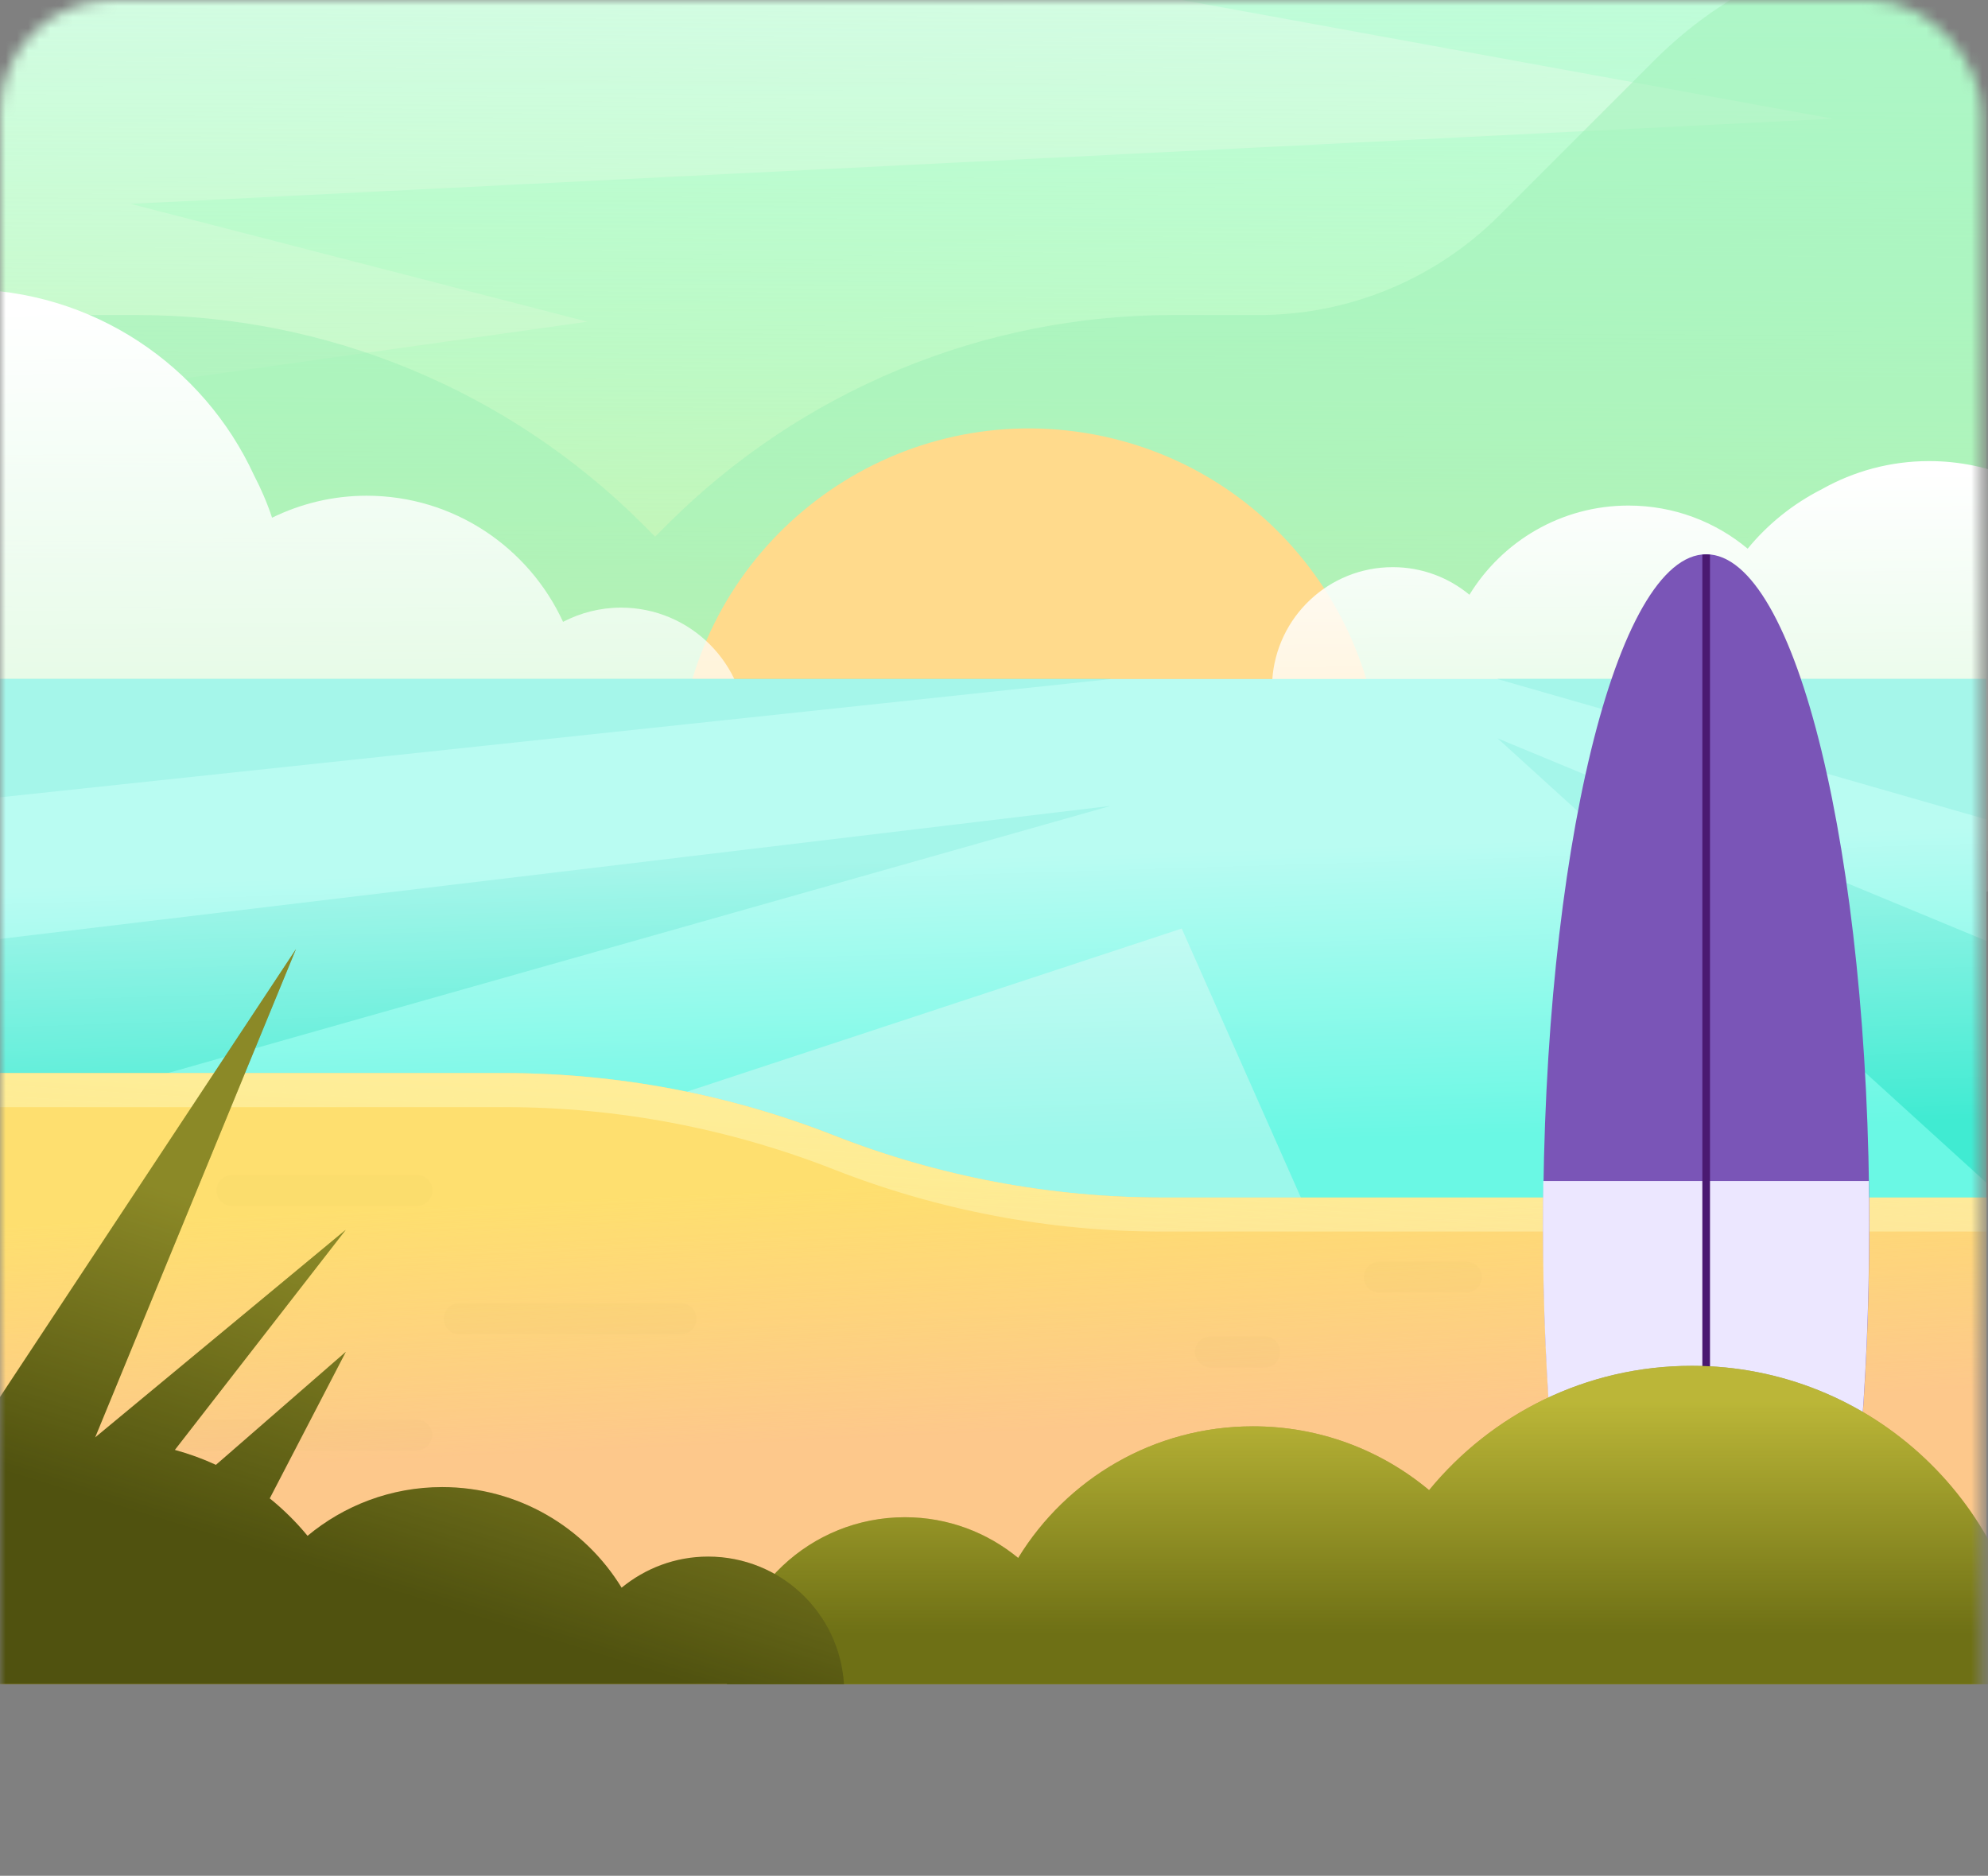 <svg width="177" height="167" viewBox="0 0 177 167" fill="none" xmlns="http://www.w3.org/2000/svg">

<rect x="0" y="0" width="177" height="167" fill="#808080" stroke="none"/>

<defs>
<linearGradient id="paint0_linear" x1="88.217" y1="-5.30989e-08" x2="88.217" y2="317.997" gradientUnits="userSpaceOnUse">
<stop stop-color="#FF7C6B"/>
<stop offset="1" stop-color="#FAC978"/>
</linearGradient>
<linearGradient id="paint1_linear" x1="87.626" y1="156.545" x2="88.588" y2="-22.786" gradientUnits="userSpaceOnUse">
<stop offset="0.437" stop-color="#DAEDA3"/>
<stop offset="0.96" stop-color="#8CFFAF" stop-opacity="0"/>
</linearGradient>
<linearGradient id="paint2_linear" x1="152.085" y1="42.255" x2="152.775" y2="115.429" gradientUnits="userSpaceOnUse">
<stop stop-color="white"/>
<stop offset="1" stop-color="white" stop-opacity="0"/>
</linearGradient>
<linearGradient id="paint3_linear" x1="17.105" y1="27.069" x2="18.119" y2="134.457" gradientUnits="userSpaceOnUse">
<stop stop-color="white"/>
<stop offset="1" stop-color="white" stop-opacity="0"/>
</linearGradient>
<linearGradient id="paint4_linear" x1="87.323" y1="54.641" x2="88.842" y2="104.277" gradientUnits="userSpaceOnUse">
<stop offset="0.437" stop-color="white" stop-opacity="0.53"/>
<stop offset="0.96" stop-color="white" stop-opacity="0"/>
</linearGradient>
<linearGradient id="paint5_linear" x1="86.454" y1="86.476" x2="88.377" y2="129.266" gradientUnits="userSpaceOnUse">
<stop offset="0.137" stop-color="#FFF456" stop-opacity="0.53"/>
<stop offset="0.437" stop-color="#FFF456" stop-opacity="0.53"/>
<stop offset="0.96" stop-color="#FFF456" stop-opacity="0"/>
</linearGradient>
<linearGradient id="paint6_linear" x1="92.396" y1="41.003" x2="84.063" y2="167.288" gradientUnits="userSpaceOnUse">
<stop offset="0.137" stop-color="#FFFBC0" stop-opacity="0.53"/>
<stop offset="0.437" stop-color="#FFFBC0" stop-opacity="0.53"/>
<stop offset="0.96" stop-color="#FFFBC0" stop-opacity="0"/>
</linearGradient>
<linearGradient id="paint7_linear" x1="122.77" y1="107.576" x2="122.77" y2="147" gradientUnits="userSpaceOnUse">
<stop offset="0.437" stop-color="#FFF456" stop-opacity="0.53"/>
<stop offset="0.96" stop-color="#FFF456" stop-opacity="0"/>
</linearGradient>
<linearGradient id="paint8_linear" x1="48.4" y1="91.764" x2="32.534" y2="143.207" gradientUnits="userSpaceOnUse">
<stop offset="0.437" stop-color="#FFF456" stop-opacity="0.53"/>
<stop offset="0.96" stop-color="#FFF456" stop-opacity="0"/>
</linearGradient>
</defs>
<mask id="mask0" mask-type="alpha" maskUnits="userSpaceOnUse" x="0" y="0" width="177" height="167">
<rect width="176.435" height="167" rx="10" fill="url(#paint0_linear)"/>
</mask>
<g mask="url(#mask0)">
<path d="M176.859 -100.455H-0.192V149.95H176.859V-100.455Z" fill="#DEFDED"/>
<path d="M163.164 10.566L11.631 18.149L52.294 28.642L-0.192 36.019V71.75H176.859V-15.31L80.831 -4.449L163.164 10.566Z" fill="#C7FDE2"/>
<path d="M176.859 -100.455H-0.192V149.95H176.859V-100.455Z" fill="url(#paint1_linear)"/>
<path opacity="0.51" d="M173.949 -5.682C163.964 -5.682 154.38 -1.712 147.316 5.352L133.48 19.187C127.812 24.856 120.11 28.047 112.094 28.047H104.424C87.538 28.047 71.355 34.754 59.413 46.696L58.331 47.778L57.249 46.696C45.306 34.754 29.123 28.047 12.237 28.047H4.567C-6.456 28.047 -16.44 34.559 -20.875 44.652L-34.538 75.742H30.357H86.305H248.157L199.543 7.504C193.648 -0.771 184.117 -5.682 173.949 -5.682Z" fill="#9DEFB6"/>
<path d="M122.561 74.435C125.307 57.359 113.691 41.29 96.615 38.543C79.538 35.797 63.469 47.413 60.722 64.489C57.976 81.565 69.592 97.635 86.668 100.381C103.745 103.128 119.814 91.511 122.561 74.435Z" fill="#FFDA8C"/>
<path d="M171.753 41.05C168.291 41.05 165.046 41.958 162.233 43.538C159.67 44.836 157.409 46.642 155.602 48.849C152.725 46.447 149.025 45.009 144.99 45.009C138.997 45.009 133.751 48.189 130.83 52.949C128.969 51.413 126.6 50.493 124.004 50.493C118.292 50.493 113.63 54.939 113.273 60.564H128.418H134.724H150.983H152.249C152.249 71.339 160.979 80.069 171.753 80.069C182.527 80.069 191.257 71.339 191.257 60.564C191.246 49.779 182.516 41.05 171.753 41.05Z" fill="url(#paint2_linear)"/>
<path d="M55.291 54.096C53.43 54.096 51.678 54.561 50.131 55.361C47.08 48.741 40.406 44.133 32.639 44.133C29.621 44.133 26.765 44.846 24.223 46.091C23.79 44.782 23.249 43.527 22.622 42.326C18.122 32.547 8.245 25.753 -3.221 25.753C-18.928 25.753 -31.661 38.486 -31.661 54.193C-31.661 69.9 -18.928 82.632 -3.221 82.632C4.6 82.632 11.685 79.474 16.824 74.357C20.296 79.365 26.073 82.665 32.639 82.665C39.259 82.665 45.101 79.322 48.562 74.227C50.434 75.633 52.76 76.488 55.28 76.488C61.457 76.488 66.476 71.479 66.476 65.292C66.476 59.104 61.468 54.096 55.291 54.096Z" fill="url(#paint3_linear)"/>
<path d="M176.859 60.456H-0.192V149.939H176.859V60.456Z" fill="#6AF8E4"/>
<path opacity="0.69" d="M21.875 110.141C22.838 109.817 105.214 82.665 105.214 82.665L120.596 117.389L21.875 110.141Z" fill="#B2F8EE"/>
<path d="M176.858 105.295V83.768L133.339 65.735L176.858 105.295Z" fill="#40EBD2"/>
<path d="M-0.192 60.456V71.003L98.875 60.456H-0.192Z" fill="#40EBD2"/>
<path d="M176.858 72.95V60.456H133.339L176.858 72.95Z" fill="#40EBD2"/>
<path d="M-0.193 99.821L98.875 71.749L-0.193 83.616V99.821Z" fill="#40EBD2"/>
<path d="M176.859 60.456H-0.192V114.804H176.859V60.456Z" fill="url(#paint4_linear)"/>
<path d="M176.858 149.95H-0.193V95.537H44.938C54.955 95.537 64.886 97.42 74.221 101.076C83.546 104.743 93.477 106.615 103.505 106.615H176.869V149.95H176.858Z" fill="#FDC88B"/>
<path d="M176.858 149.95H-0.193V95.537H44.938C54.955 95.537 64.886 97.42 74.221 101.076C83.546 104.743 93.477 106.615 103.505 106.615H176.869V149.95H176.858Z" fill="url(#paint5_linear)"/>
<path d="M103.494 106.615C93.477 106.615 83.546 104.732 74.211 101.076C64.886 97.409 54.955 95.537 44.928 95.537H-0.193V98.566H44.938C54.955 98.566 64.886 100.449 74.221 104.105C83.546 107.772 93.477 109.643 103.505 109.643H176.869V106.615H103.494Z" fill="url(#paint6_linear)"/>
<g opacity="0.12">
<path opacity="0.12" d="M37.117 107.372H20.663C19.895 107.372 19.279 106.744 19.279 105.987C19.279 105.23 19.895 104.603 20.663 104.603H37.128C37.896 104.603 38.512 105.23 38.512 105.987C38.512 106.744 37.885 107.372 37.117 107.372Z" fill="#5F4122"/>
<path opacity="0.12" d="M60.634 118.795H40.881C40.113 118.795 39.497 118.168 39.497 117.411C39.497 116.643 40.113 116.026 40.881 116.026H60.634C61.402 116.026 62.019 116.653 62.019 117.411C62.03 118.168 61.402 118.795 60.634 118.795Z" fill="#5F4122"/>
<path opacity="0.12" d="M112.602 121.748H107.778C107.009 121.748 106.393 121.121 106.393 120.364C106.393 119.596 107.009 118.979 107.778 118.979H112.602C113.37 118.979 113.987 119.607 113.987 120.364C113.998 121.132 113.37 121.748 112.602 121.748Z" fill="#5F4122"/>
<path opacity="0.12" d="M130.559 115.095H122.803C122.035 115.095 121.418 114.468 121.418 113.711C121.418 112.954 122.035 112.326 122.803 112.326H130.559C131.327 112.326 131.944 112.954 131.944 113.711C131.944 114.468 131.327 115.095 130.559 115.095Z" fill="#5F4122"/>
<path opacity="0.12" d="M37.095 129.137H14.054C13.286 129.137 12.669 128.51 12.669 127.752C12.669 126.995 13.286 126.368 14.054 126.368H37.095C37.864 126.368 38.48 126.995 38.48 127.752C38.48 128.51 37.864 129.137 37.095 129.137Z" fill="#5F4122"/>
</g>
<path d="M163.109 147.116C165.186 136.785 166.43 123.544 166.43 109.092C166.43 76.098 159.929 49.346 151.913 49.346C143.897 49.346 137.396 76.098 137.396 109.092C137.396 123.533 138.64 136.785 140.717 147.116H163.109Z" fill="#7A55B7"/>
<path d="M165.543 129.602C166.116 123.209 166.419 116.307 166.419 109.103C166.419 107.772 166.408 106.452 166.387 105.143H137.407C137.385 106.452 137.374 107.772 137.374 109.103C137.374 116.307 137.688 123.209 138.25 129.602H165.543Z" fill="#ECE7FF"/>
<path d="M151.567 49.379V147.126H152.248V49.379C152.14 49.368 152.021 49.357 151.902 49.357C151.794 49.357 151.675 49.368 151.567 49.379Z" fill="#4A1971"/>
<path d="M80.571 135.076C84.4 135.076 87.905 136.439 90.653 138.699C94.958 131.668 102.715 126.984 111.563 126.984C117.524 126.984 122.987 129.115 127.238 132.663C132.787 125.913 141.203 121.597 150.626 121.597C166.7 121.597 179.833 134.124 180.828 149.95H136.033H120.423H96.419H87.105H64.723C65.243 141.653 72.133 135.076 80.571 135.076Z" fill="#6E7015"/>
<path d="M80.571 135.076C84.4 135.076 87.905 136.439 90.653 138.699C94.958 131.668 102.715 126.984 111.563 126.984C117.524 126.984 122.987 129.115 127.238 132.663C132.787 125.913 141.203 121.597 150.626 121.597C166.7 121.597 179.833 134.124 180.828 149.95H136.033H120.423H96.419H87.105H64.723C65.243 141.653 72.133 135.076 80.571 135.076Z" fill="url(#paint7_linear)"/>
<path d="M63.047 138.581C60.116 138.581 57.444 139.63 55.345 141.35C52.056 135.974 46.128 132.393 39.367 132.393C34.813 132.393 30.638 134.027 27.382 136.731C26.376 135.509 25.251 134.394 24.017 133.399L30.789 120.353L19.225 130.414C18.057 129.873 16.834 129.429 15.569 129.083L30.778 109.492L8.473 127.969L26.354 84.493L-0.203 124.68V130.435C-7.7 133.918 -13.033 141.274 -13.585 149.939H-0.203H15.417H20.664H32.585H50.931H58.049H75.141C74.752 143.6 69.494 138.581 63.047 138.581Z" fill="#50520F"/>
<path opacity="0.64" d="M63.047 138.581C60.116 138.581 57.444 139.63 55.345 141.35C52.056 135.974 46.128 132.393 39.367 132.393C34.813 132.393 30.638 134.027 27.382 136.731C26.376 135.509 25.251 134.394 24.017 133.399L30.789 120.353L19.225 130.414C18.057 129.873 16.834 129.429 15.569 129.083L30.778 109.492L8.473 127.969L26.354 84.493L-0.203 124.68V130.435C-7.7 133.918 -13.033 141.274 -13.585 149.939H-0.203H15.417H20.664H32.585H50.931H58.049H75.141C74.752 143.6 69.494 138.581 63.047 138.581Z" fill="url(#paint8_linear)"/>
</g>

</svg>
